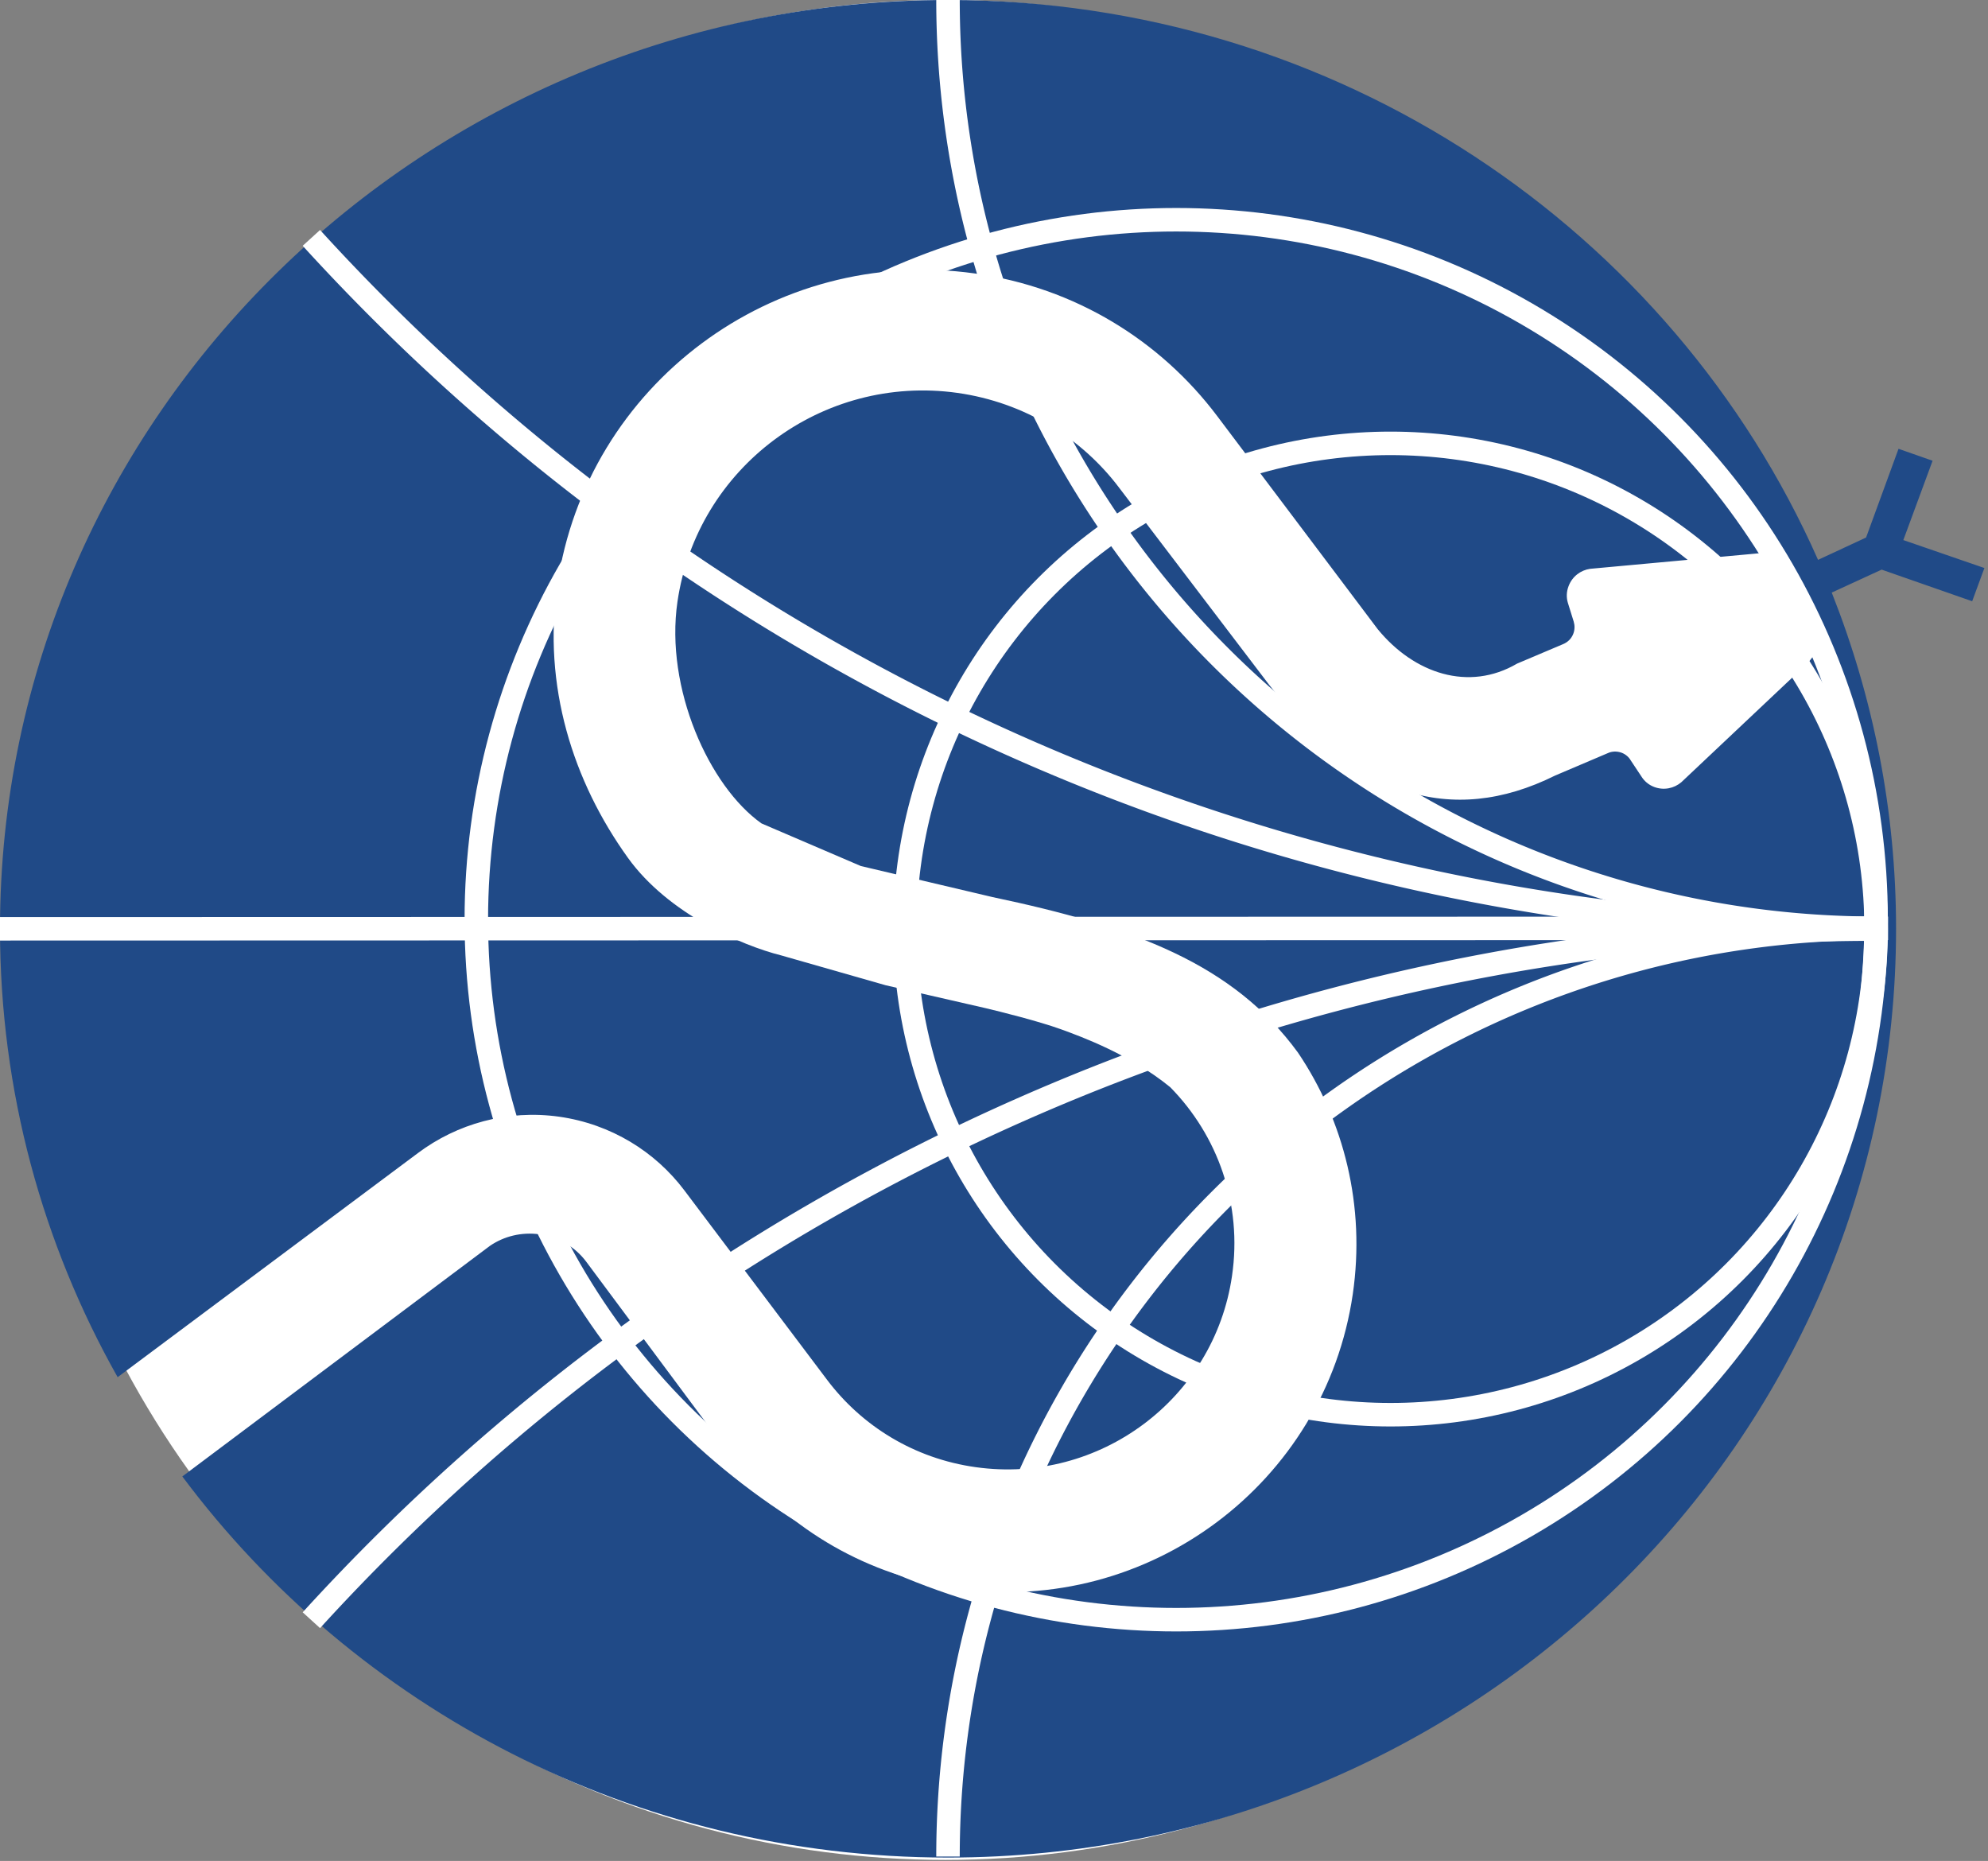 <svg xmlns="http://www.w3.org/2000/svg" xmlns:svg="http://www.w3.org/2000/svg" xmlns:xlink="http://www.w3.org/1999/xlink" id="svg2" width="132.046" height="123.591" version="1.1" viewBox="0 0 123.794 115.867"><rect x="0" y="0" width="123.794" height="115.867" fill="#808080" stroke="none"/><g id="layer1" transform="translate(-298.317,-303.504)"><g style="overflow:visible" id="g3392" transform="translate(247.584,249.054)"><circle id="path5968" cx="350.567" cy="243.075" r="179.271" transform="matrix(0.323,0,0,0.323,-3.638,33.836)" style="fill:#fff;fill-opacity:1;stroke:none"/><g id="g5932" transform="matrix(0.232,0,0,0.232,50.733,54.45)"><g id="g4035"><path style="clip-rule:evenodd;fill:#204a87;fill-opacity:1;fill-rule:evenodd" id="path4037" d="M 348.369,282.469 C 330.971,258.672 304.385,248.75 266.385,240.75 l -35.334,-8.332 -26.656,-11.432 c -14.01,-9.902 -25.947,-36.26 -22.559,-59.502 5.264,-36.006 38.896,-61.104 75.127,-56.045 18.094,2.559 33.438,12.139 43.555,25.625 l 40.117,52.705 c 22.93,29.531 48.711,38.32 76.758,24.375 l 14.141,-6.016 c 1.133,-0.527 2.461,-0.576 3.75,-0.107 1.055,0.41 1.914,1.162 2.422,2.051 l 2.813,4.238 c 0.781,1.279 1.953,2.314 3.477,2.891 2.578,0.977 5.352,0.391 7.305,-1.289 l 32.578,-30.723 c 5.703,-4.883 4.023,-9.365 4.023,-9.365 l -7.852,-17.881 c 0,0 -2.148,-4.287 -9.57,-3.301 l -43.672,4.014 c -2.539,0.361 -4.805,2.051 -5.781,4.629 -0.586,1.504 -0.625,3.076 -0.195,4.502 l 1.563,5.029 c 0.313,1.045 0.313,2.217 -0.117,3.291 -0.508,1.328 -1.523,2.266 -2.734,2.764 l -12.344,5.225 c -12.93,7.568 -27.617,2.734 -37.422,-9.258 l -11.211,-14.893 -31.914,-42.354 c -15.156,-20.098 -38.008,-34.434 -65,-38.203 -54.043,-7.568 -104.199,29.854 -112.051,83.584 -3.965,27.08 4.152,52.703 18.965,73.281 10.762,14.953 30.486,23.496 41.154,26.164 l 28,8 26.814,6.145 c 3.688,0.875 14.063,3.438 20.203,5.656 5.676,2.055 18.75,6.875 29.375,15.57 l 0,0 c 12.695,12.906 19.414,31.344 16.563,50.68 -4.805,32.969 -35.586,55.938 -68.75,51.289 -16.611,-2.305 -30.635,-11.109 -39.922,-23.438 l -38.32,-50.859 c -7.813,-10.367 -19.629,-17.773 -33.594,-19.766 -13.945,-1.953 -27.441,1.914 -37.9,9.75 L 31.575,369.6 C 11.455,333.914 0,292.898 0,249.266 0,111.621 113.926,0 254.443,0 359.072,0 448.877,61.855 487.978,150.254 l 12.891,-5.996 8.711,-23.809 9.141,3.203 -7.852,21.289 21.758,7.5 -3.281,8.916 -24.297,-8.486 -13.398,6.162 c 11.094,27.998 17.266,58.398 17.266,90.232 0,137.656 -113.945,249.258 -254.473,249.258 -84.414,0 -159.229,-40.289 -205.508,-102.281 l 82.578,-61.898 c 3.779,-2.578 8.467,-3.75 13.33,-3.086 5.176,0.742 9.58,3.461 12.471,7.305 l 40.537,54.477 c 14.277,17.516 35.02,29.922 59.307,33.336 51.094,7.148 98.516,-28.242 105.938,-79.063 3.436,-23.649 -2.345,-46.485 -14.728,-64.844"/></g><path style="display:inline;fill:none;stroke:#fff;stroke-width:6.305;stroke-linecap:butt;stroke-linejoin:miter;stroke-miterlimit:4;stroke-dasharray:none;stroke-opacity:1" id="path3973" d="M 506.771,249.138 0,249.266"/><circle style="display:inline;fill:#fff;fill-opacity:0;fill-rule:evenodd;stroke:#fff;stroke-width:2.025;stroke-linecap:butt;stroke-linejoin:miter;stroke-miterlimit:4;stroke-dasharray:none;stroke-opacity:1" id="path3068-5-8" cx="95" cy="97.2" r="60.326" transform="matrix(3.114,0,0,3.114,19.874,-55.853)"/><circle style="display:inline;fill:#fff;fill-opacity:0;fill-rule:evenodd;stroke:#fff;stroke-width:2.025;stroke-linecap:butt;stroke-linejoin:miter;stroke-miterlimit:4;stroke-dasharray:none;stroke-opacity:1" id="path3068-5" cx="95" cy="97.2" r="41.857" transform="matrix(3.114,0,0,3.114,77.388,-53.352)"/><path style="display:inline;fill:#fff;fill-opacity:0;fill-rule:evenodd;stroke:#fff;stroke-width:2.025;stroke-linecap:butt;stroke-linejoin:miter;stroke-miterlimit:4;stroke-dasharray:none;stroke-opacity:1" id="path3068-9" d="M 175,97.2 A 80,80 0 0 1 95,177.2" transform="matrix(0,3.114,-3.114,0,806.252,-295.834)"/><path style="display:inline;fill:#fff;fill-opacity:0;fill-rule:evenodd;stroke:#fff;stroke-width:2.025;stroke-linecap:butt;stroke-linejoin:miter;stroke-miterlimit:4;stroke-dasharray:none;stroke-opacity:1" id="path3068-9-5" d="M 175,97.2 A 80,80 0 0 1 95,177.2" transform="matrix(0,-3.114,-3.114,0,806.252,794.081)"/><path style="display:inline;fill:#fff;fill-opacity:0;fill-rule:evenodd;stroke:#fff;stroke-width:2.025;stroke-linecap:butt;stroke-linejoin:miter;stroke-miterlimit:4;stroke-dasharray:none;stroke-opacity:1" id="path3068-9-3" d="M 277.486,97.2 A 182.486,182.486 0 0 1 217.924,232.074" transform="matrix(0,3.114,-3.114,0,806.252,-614.771)"/><path style="display:inline;fill:#fff;fill-opacity:0;fill-rule:evenodd;stroke:#fff;stroke-width:2.025;stroke-linecap:butt;stroke-linejoin:miter;stroke-miterlimit:4;stroke-dasharray:none;stroke-opacity:1" id="path3068-9-3-6" d="M 277.486,97.2 A 182.486,182.486 0 0 1 217.924,232.074" transform="matrix(0,-3.114,-3.114,0,806.252,1113.437)"/></g></g></g></svg>